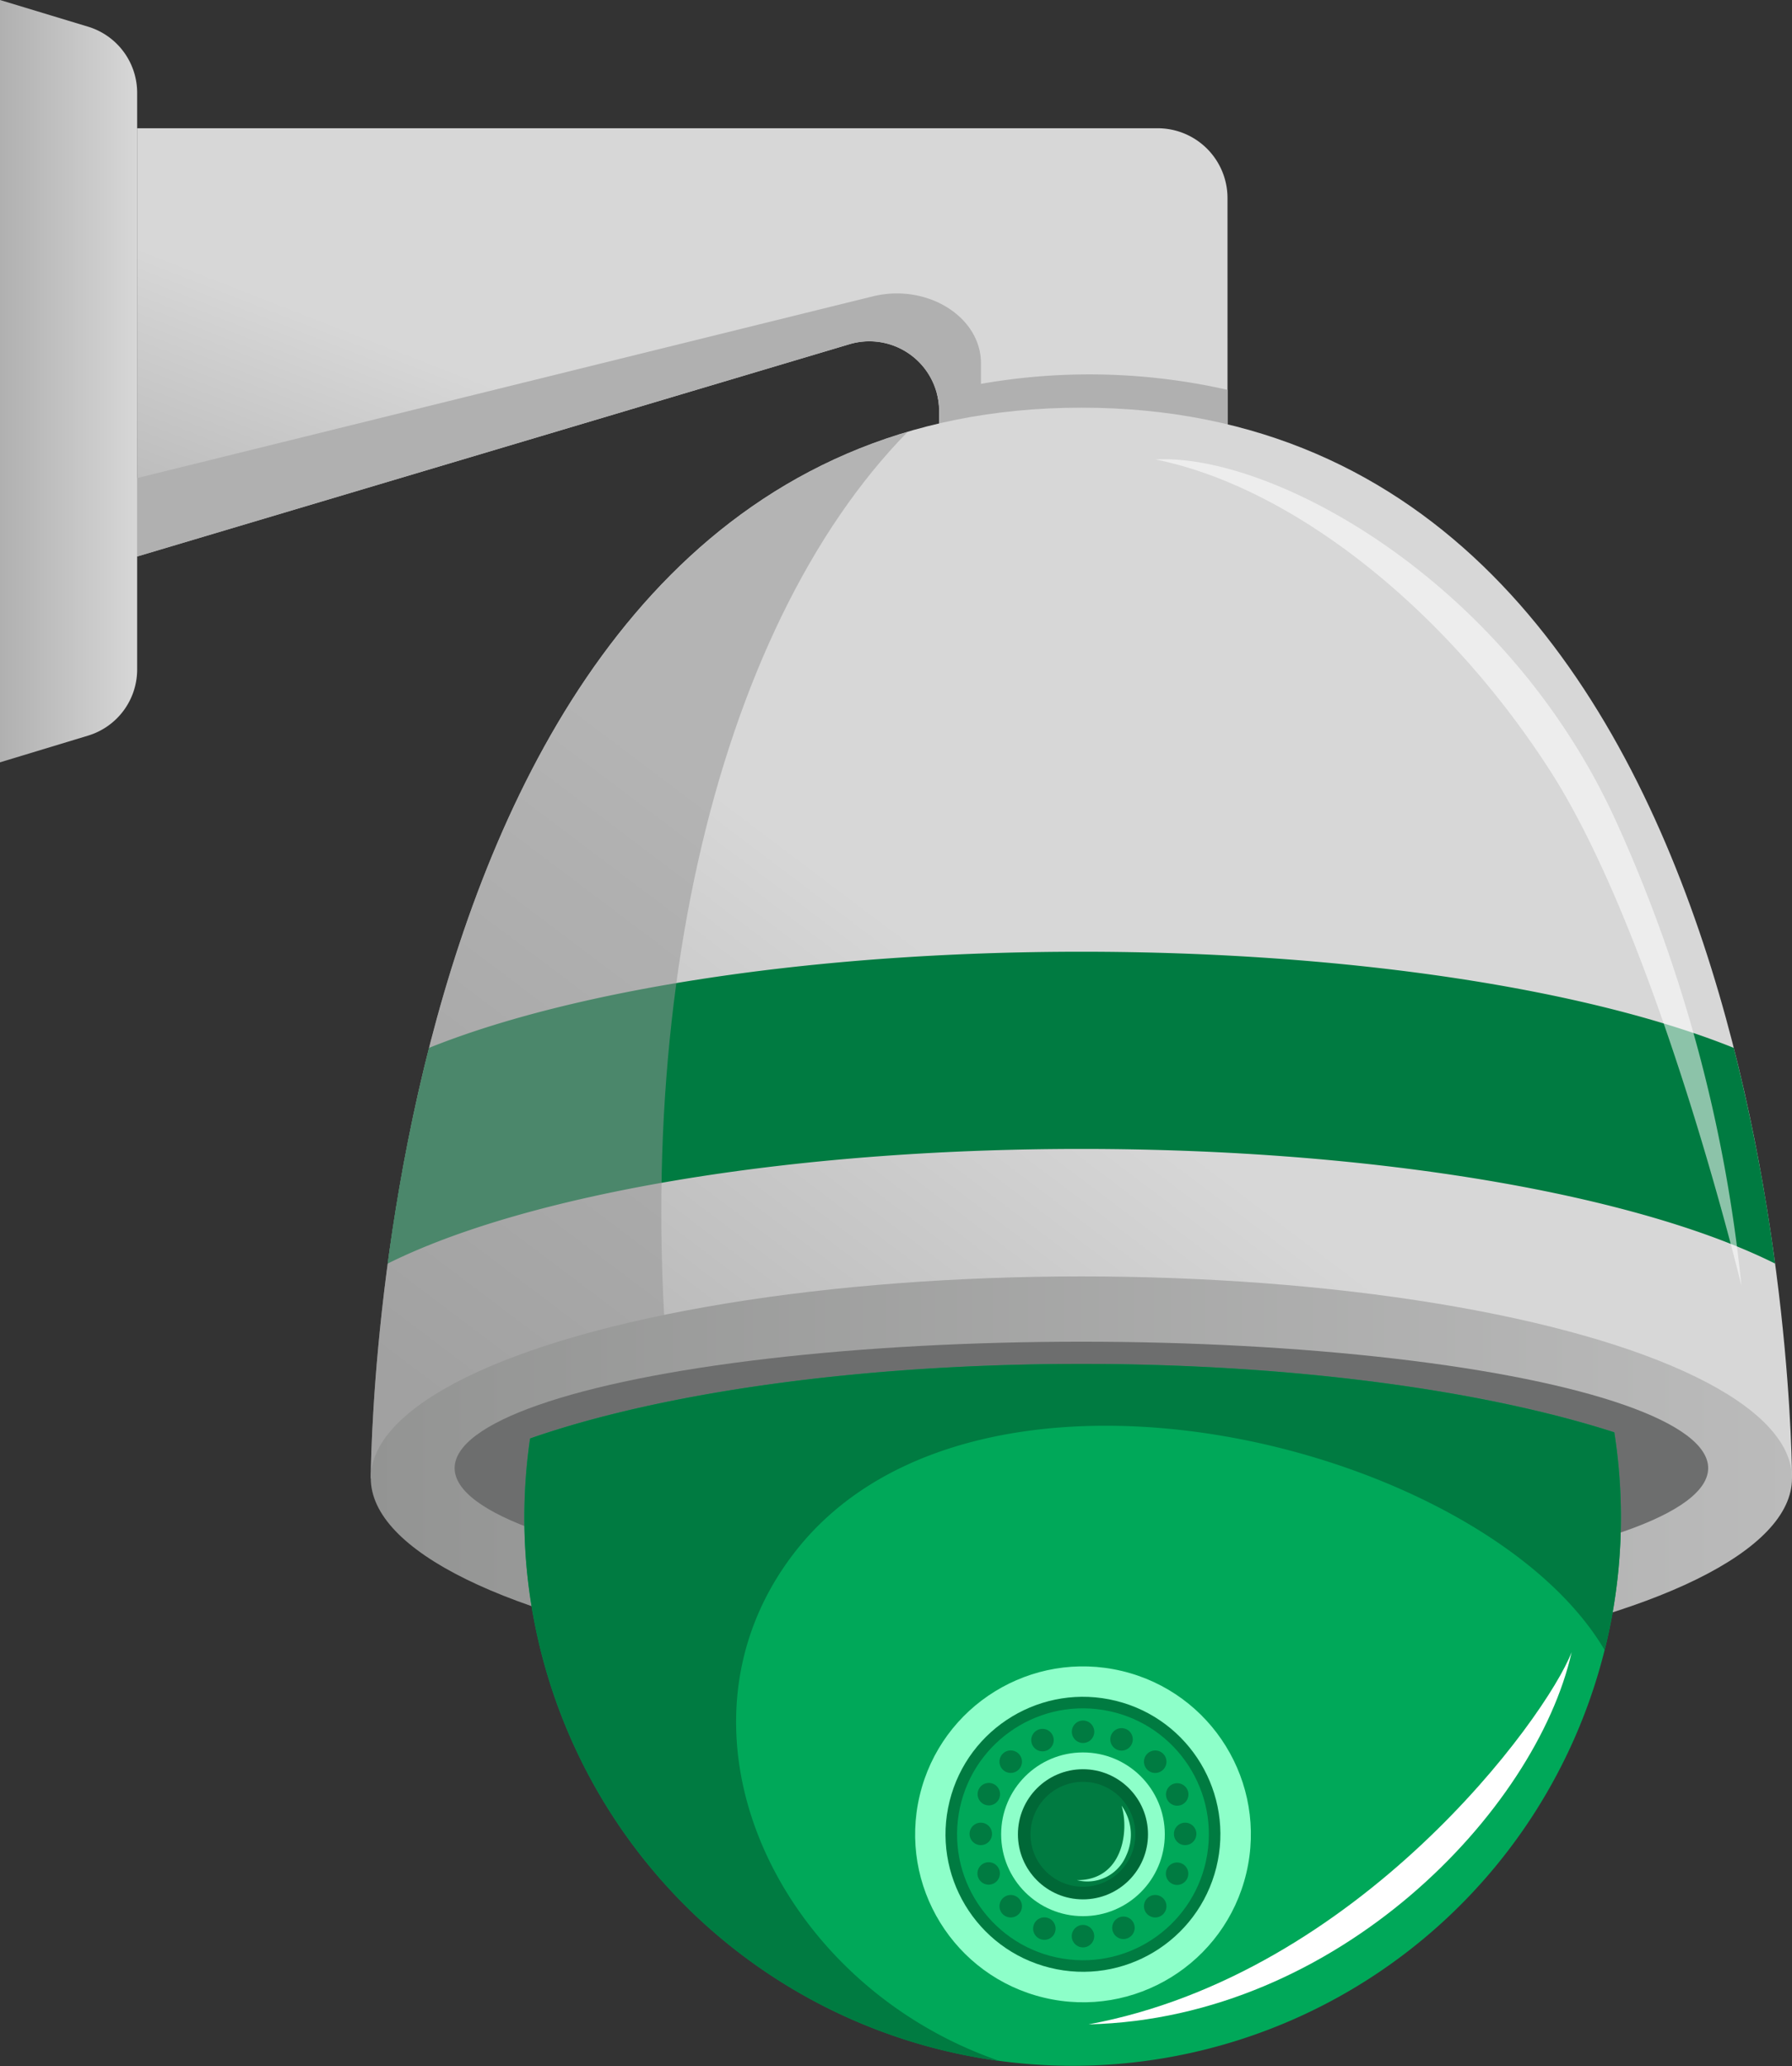 <svg xmlns="http://www.w3.org/2000/svg" xmlns:xlink="http://www.w3.org/1999/xlink" width="105.964" height="122.119" viewBox="0 0 105.964 122.119">
  <rect x="0" y="0" width="105.964" height="122.119" fill="#333333" stroke="none"/>
  <defs>
    <linearGradient id="linear-gradient" x1="-0.045" y1="1.045" x2="0.364" y2="0.636" gradientUnits="objectBoundingBox">
      <stop offset="0" stop-color="#b0b0b0"/>
      <stop offset="1" stop-color="#d7d7d7"/>
    </linearGradient>
    <linearGradient id="linear-gradient-2" x1="0" y1="0.5" x2="1" y2="0.5" xlink:href="#linear-gradient"/>
    <linearGradient id="linear-gradient-3" x1="0.15" y1="1.027" x2="0.533" y2="0.646" xlink:href="#linear-gradient"/>
    <linearGradient id="linear-gradient-4" y1="0.5" x2="1" y2="0.5" gradientUnits="objectBoundingBox">
      <stop offset="0" stop-color="#939493"/>
      <stop offset="1" stop-color="#bbb"/>
    </linearGradient>
  </defs>
  <g id="Group_8291" data-name="Group 8291" transform="translate(-85.394 -267.142)">
    <path id="Path_7241" data-name="Path 7241" d="M157.981,300.034h-17.05V291.44a4.127,4.127,0,0,0-5.3-3.955L93.5,300.034V274.723h60.351a4.127,4.127,0,0,1,4.127,4.127Z" fill="url(#linear-gradient)"/>
    <path id="Path_7242" data-name="Path 7242" d="M143.4,288.615c0-2.761-3.208-4.743-6.4-3.955L93.5,295.4v4.637l42.123-12.549a4.127,4.127,0,0,1,5.3,3.955v8.594h17.05V297.21H143.4Z" fill="#b0b0b0"/>
    <path id="Path_7243" data-name="Path 7243" d="M140.793,290.387a4.123,4.123,0,0,1,.138,1.053v8.594h17.05v-9.85A37.01,37.01,0,0,0,140.793,290.387Z" fill="#b0b0b0"/>
    <path id="Path_7244" data-name="Path 7244" d="M85.394,312.2l5.21-1.579a4.085,4.085,0,0,0,2.9-3.908V272.628a4.085,4.085,0,0,0-2.9-3.908l-5.21-1.578Z" fill="url(#linear-gradient-2)"/>
    <path id="Path_7245" data-name="Path 7245" d="M149.339,291.238c42.019,0,42.019,63.28,42.019,63.28H107.32S107.32,291.238,149.339,291.238Z" fill="url(#linear-gradient-3)"/>
    <path id="Path_7246" data-name="Path 7246" d="M149.339,323.395c-15.943,0-30.03,2.246-38.575,5.683a112.431,112.431,0,0,0-2.443,12.748c8.125-4.046,23.444-6.775,41.018-6.775s32.893,2.729,41.018,6.775a112.431,112.431,0,0,0-2.443-12.748C179.369,325.641,165.282,323.395,149.339,323.395Z" fill="#007b41"/>
    <path id="Path_7247" data-name="Path 7247" d="M139.063,292.67c-31.737,9.374-31.743,61.848-31.743,61.848h18.286C121.935,328.164,127.62,304.331,139.063,292.67Z" fill="#939493" opacity="0.51" style="mix-blend-mode: multiply;isolation: isolate"/>
    <ellipse id="Ellipse_349" data-name="Ellipse 349" cx="42.019" cy="11.931" rx="42.019" ry="11.931" transform="translate(107.32 342.586)" fill="url(#linear-gradient-4)"/>
    <ellipse id="Ellipse_350" data-name="Ellipse 350" cx="37.062" cy="7.471" rx="37.062" ry="7.471" transform="translate(112.277 346.445)" fill="#6d6e6e"/>
    <path id="Path_7248" data-name="Path 7248" d="M116.738,352.167a32.42,32.42,0,1,0,64.113-.363c-7.7-2.478-18.959-4.043-31.512-4.043C136.183,347.761,124.443,349.479,116.738,352.167Z" fill="#00a859"/>
    <g id="Group_8290" data-name="Group 8290">
      <circle id="Ellipse_351" data-name="Ellipse 351" cx="9.925" cy="9.925" r="9.925" transform="matrix(0.231, -0.973, 0.973, 0.231, 137.484, 382.927)" fill="#8dffc9"/>
      <circle id="Ellipse_352" data-name="Ellipse 352" cx="8.126" cy="8.126" r="8.126" transform="translate(139.583 381.483) rotate(-76.025)" fill="#007b41"/>
      <circle id="Ellipse_353" data-name="Ellipse 353" cx="7.444" cy="7.444" r="7.444" transform="translate(140.889 381.712) rotate(-80.761)" fill="#00a859"/>
      <circle id="Ellipse_354" data-name="Ellipse 354" cx="4.839" cy="4.839" r="4.839" transform="translate(144.593 370.721)" fill="#8dffc9"/>
      <circle id="Ellipse_355" data-name="Ellipse 355" cx="3.846" cy="3.846" r="3.846" transform="translate(145.585 371.714)" fill="#006837"/>
      <circle id="Ellipse_356" data-name="Ellipse 356" cx="3.101" cy="3.101" r="3.101" transform="translate(146.33 372.458)" fill="#007b41"/>
      <g id="Group_8289" data-name="Group 8289">
        <path id="Path_7249" data-name="Path 7249" d="M150.1,369.5a.663.663,0,1,1-.664-.664A.664.664,0,0,1,150.1,369.5Z" fill="#007b41"/>
        <circle id="Ellipse_357" data-name="Ellipse 357" cx="0.664" cy="0.664" r="0.664" transform="translate(148.768 380.917)" fill="#007b41"/>
        <path id="Path_7250" data-name="Path 7250" d="M155.473,376.2a.663.663,0,1,1,.664-.664A.664.664,0,0,1,155.473,376.2Z" fill="#007b41"/>
        <path id="Path_7251" data-name="Path 7251" d="M143.39,376.2a.663.663,0,1,1,.663-.664A.664.664,0,0,1,143.39,376.2Z" fill="#007b41"/>
        <path id="Path_7252" data-name="Path 7252" d="M153.234,380.281a.664.664,0,1,1,.939,0A.665.665,0,0,1,153.234,380.281Z" fill="#007b41"/>
        <path id="Path_7253" data-name="Path 7253" d="M144.69,371.737a.664.664,0,1,1,.939,0A.665.665,0,0,1,144.69,371.737Z" fill="#007b41"/>
        <path id="Path_7254" data-name="Path 7254" d="M144.69,379.342a.664.664,0,1,1,0,.939A.665.665,0,0,1,144.69,379.342Z" fill="#007b41"/>
        <path id="Path_7255" data-name="Path 7255" d="M153.234,370.8a.664.664,0,1,1,0,.939A.665.665,0,0,1,153.234,370.8Z" fill="#007b41"/>
        <path id="Path_7256" data-name="Path 7256" d="M143.6,377.262a.663.663,0,1,1-.356.868A.663.663,0,0,1,143.6,377.262Z" fill="#007b41"/>
        <path id="Path_7257" data-name="Path 7257" d="M154.747,372.593a.664.664,0,1,1-.355.869A.664.664,0,0,1,154.747,372.593Z" fill="#007b41"/>
        <path id="Path_7258" data-name="Path 7258" d="M144.124,372.578a.663.663,0,1,1-.87.353A.662.662,0,0,1,144.124,372.578Z" fill="#007b41"/>
        <path id="Path_7259" data-name="Path 7259" d="M155.255,377.279a.663.663,0,1,1-.869.353A.662.662,0,0,1,155.255,377.279Z" fill="#007b41"/>
        <path id="Path_7260" data-name="Path 7260" d="M147.647,369.729a.664.664,0,1,1-.873-.346A.664.664,0,0,1,147.647,369.729Z" fill="#007b41"/>
        <path id="Path_7261" data-name="Path 7261" d="M152.435,380.823a.664.664,0,1,1-.873-.346A.665.665,0,0,1,152.435,380.823Z" fill="#007b41"/>
        <path id="Path_7262" data-name="Path 7262" d="M152.328,370.2a.664.664,0,1,1-.364-.865A.664.664,0,0,1,152.328,370.2Z" fill="#007b41"/>
        <path id="Path_7263" data-name="Path 7263" d="M147.764,381.384a.664.664,0,1,1-.364-.865A.665.665,0,0,1,147.764,381.384Z" fill="#007b41"/>
      </g>
      <path id="Path_7264" data-name="Path 7264" d="M151.714,373.869c.452,1.454.094,4.416-2.643,4.4a2.486,2.486,0,0,0,2.916-1.448A2.926,2.926,0,0,0,151.714,373.869Z" fill="#8dffc9"/>
    </g>
    <path id="Path_7265" data-name="Path 7265" d="M132.475,358.777c10.8-13.684,40.622-6.3,47.807,5.9a32.55,32.55,0,0,0,.569-12.877c-7.7-2.478-18.959-4.043-31.512-4.043-13.156,0-24.9,1.718-32.6,4.406a32.4,32.4,0,0,0,27.776,36.8C131.231,384.409,124.214,369.241,132.475,358.777Z" fill="#007b41"/>
    <path id="Path_7266" data-name="Path 7266" d="M153.719,294.3c6.774-.391,20.669,6.989,27.226,21.364a87.738,87.738,0,0,1,7.426,27.487s-4.951-20.583-11.334-30.483S161.535,295.863,153.719,294.3Z" fill="#fff" opacity="0.55"/>
    <path id="Path_7267" data-name="Path 7267" d="M178.328,364.794c-1.529,3.932-12.589,19.04-28.565,22C164.533,386.446,176.221,374.147,178.328,364.794Z" fill="#fff"/>
  </g>
</svg>
